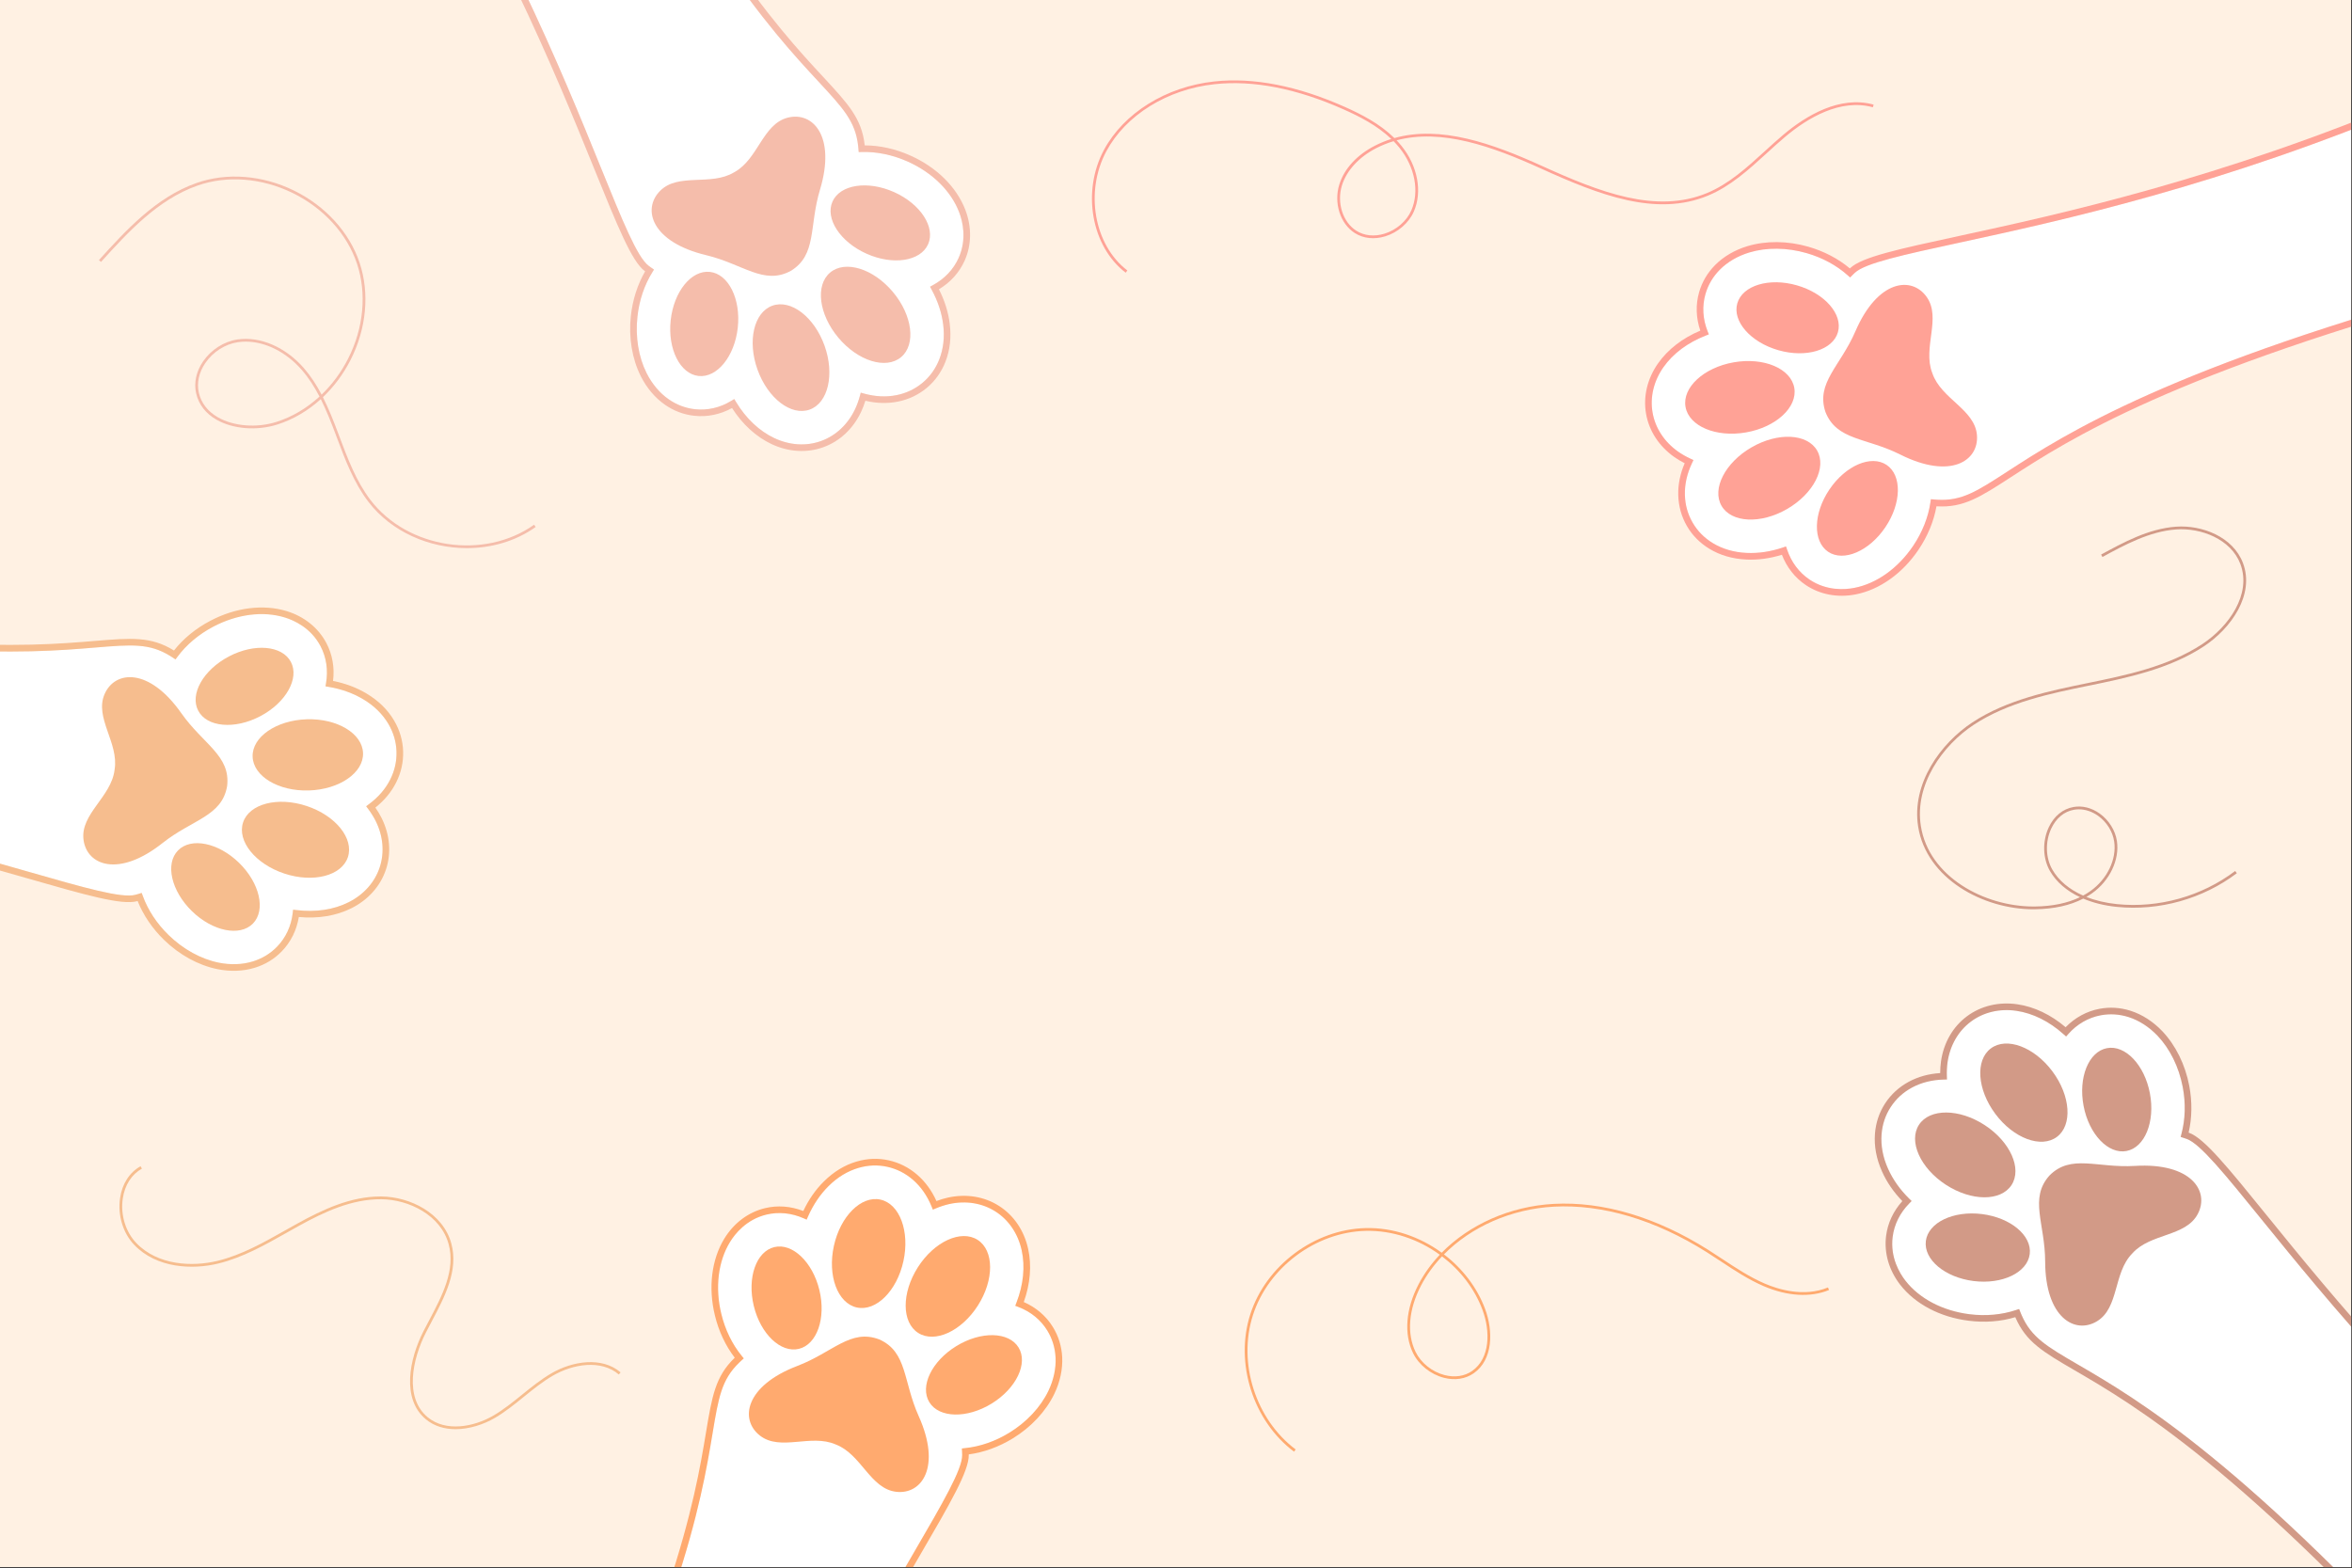 <?xml version="1.0" encoding="utf-8"?>
<!-- Generator: Adobe Illustrator 25.4.1, SVG Export Plug-In . SVG Version: 6.00 Build 0)  -->
<svg version="1.1" id="Layer_1" xmlns="http://www.w3.org/2000/svg" xmlns:xlink="http://www.w3.org/1999/xlink" x="0px" y="0px"
	 viewBox="0 0 2599 1733" style="enable-background:new 0 0 2599 1733;" xml:space="preserve">
<rect x="0" y="0" width="2599" height="1733" fill="#333333" stroke="none"/>
<style type="text/css">
	.st0{clip-path:url(#SVGID_00000005953544596295917910000016620335260384914612_);}
	.st1{fill:#FFFFFF;}
	.st2{fill:#FFAA6F;}
	.st3{fill:#D29A87;}
	.st4{fill:#FFA296;}
	.st5{fill:#F5BDAB;}
	.st6{fill:#F6BD8E;}
</style>
<g>
	<g>
		<g>
			<defs>
				<rect id="SVGID_1_" width="2598.08" height="1732.05"/>
			</defs>
			<use xlink:href="#SVGID_1_"  style="overflow:visible;fill:#FFF1E3;"/>
			<clipPath id="SVGID_00000050651966952568306580000011942433447402884273_">
				<use xlink:href="#SVGID_1_"  style="overflow:visible;"/>
			</clipPath>
			<g style="clip-path:url(#SVGID_00000050651966952568306580000011942433447402884273_);">
				<path class="st1" d="M819.68,1498.66l2.19,2.68l-2.56,2.34c-0.89,0.83-1.79,1.69-2.68,2.52c-19.39,18.85-22.64,38.5-29.17,77.62
					c-12.49,75.01-35.39,212.21-199.39,529.55l194.4,79.69c78.08-220.57,170.36-379.18,226.82-476.14
					c32.62-56.04,54.2-93.06,53.95-108.85c-0.04-1.25-0.09-2.46-0.13-3.71l-0.18-3.46l3.44-0.37c16.59-1.66,33.55-7.56,48.95-17.02
					c19.18-11.76,34.5-28.16,43.17-46.19c5.79-12.12,8.56-24.89,7.94-36.99c-0.56-10.79-3.62-20.73-9.09-29.7
					c-7.26-11.85-18.3-20.95-32.05-26.12l-3.4-1.3l1.32-3.44c7.73-19.97,9.72-40,5.76-58c-4.04-18.26-14.31-33.48-28.97-42.79
					c-14.61-9.33-32.7-12.26-50.99-8.24c-4.94,1.13-9.89,2.71-14.75,4.75l-3.42,1.43l-1.39-3.41
					c-4.88-11.97-11.85-21.96-20.69-29.61c-8.34-7.21-17.84-12.02-28.34-14.31c-10.48-2.33-21.13-1.89-31.71,1.18
					c-12.11,3.54-23.31,10.34-33.21,20.22c-9.26,9.19-16.87,20.52-22.65,33.61l-1.47,3.37l-3.33-1.46
					c-13.44-5.92-27.63-7.35-41.12-4.1c-22.23,5.38-34.8,21.31-40.29,30.35c-13.12,21.42-16.6,50.31-9.62,79.24
					C801.26,1469.62,809.09,1485.77,819.68,1498.66z"/>
				<g>
					<g>
						<path class="st2" d="M971.62,1480.39c-31.75-12.14-51.15,14.25-90.56,29.3c-57.82,22.07-63.92,59.38-41.32,76.98
							c22.6,17.59,56.19-2.21,83.66,9.77c0.09,0.04,0.17,0.07,0.26,0.11c0.09,0.03,0.17,0.07,0.26,0.1
							c27.91,10.89,37.74,48.63,66.17,52.11c28.43,3.48,50.44-27.26,25.04-83.7C997.8,1526.58,1002.68,1494.19,971.62,1480.39z"/>
						<path class="st2" d="M905.44,1425.81c7.51,31.06-2.64,60.15-22.66,64.99c-20.02,4.84-42.34-16.41-49.84-47.47
							c-7.51-31.06,2.64-60.15,22.66-64.99C875.62,1373.5,897.93,1394.76,905.44,1425.81z"/>
						
							<ellipse transform="matrix(0.852 -0.523 0.523 0.852 -636.032 787.351)" class="st2" cx="1076.53" cy="1520.2" rx="57.85" ry="37.29"/>
						
							<ellipse transform="matrix(0.214 -0.977 0.977 0.214 -598.862 2026.443)" class="st2" cx="959.49" cy="1385.26" rx="61.01" ry="39.33"/>
						
							<ellipse transform="matrix(0.538 -0.843 0.843 0.538 -714.394 1539.883)" class="st2" cx="1047.34" cy="1421.54" rx="61.01" ry="39.33"/>
					</g>
					<path class="st2" d="M811.93,1500.6c-0.14,0.12-0.29,0.25-0.37,0.35c-21.12,20.52-24.72,42.23-31.32,81.64
						c-12.44,74.67-35.21,211.24-198.98,527.98l6.81,2.79c164.01-317.34,186.9-454.54,199.39-529.55
						c6.53-39.12,9.78-58.78,29.17-77.62c0.89-0.83,1.79-1.69,2.68-2.52l2.56-2.34l-2.19-2.68c-10.58-12.89-18.41-29.04-22.67-46.65
						c-6.98-28.93-3.51-57.82,9.62-79.24c5.49-9.04,18.06-24.97,40.29-30.35c13.5-3.25,27.68-1.82,41.12,4.1l3.33,1.46l1.47-3.37
						c5.78-13.09,13.39-24.42,22.65-33.61c9.91-9.89,21.11-16.68,33.21-20.22c10.59-3.07,21.24-3.5,31.71-1.18
						c10.49,2.29,20,7.1,28.34,14.31c8.84,7.65,15.82,17.64,20.69,29.61l1.39,3.41l3.42-1.43c4.86-2.03,9.8-3.62,14.75-4.75
						c18.3-4.02,36.39-1.09,50.99,8.24c14.66,9.3,24.93,24.53,28.97,42.79c3.96,18,1.97,38.03-5.76,58l-1.32,3.44l3.4,1.3
						c13.75,5.18,24.79,14.28,32.05,26.12c5.47,8.96,8.53,18.91,9.09,29.7c0.62,12.1-2.15,24.87-7.94,36.99
						c-8.67,18.03-23.99,34.43-43.17,46.19c-15.4,9.46-32.36,15.36-48.95,17.02l-3.44,0.37l0.18,3.46c0.04,1.25,0.09,2.46,0.13,3.71
						c0.25,15.79-21.33,52.81-53.95,108.85c-56.46,96.97-148.74,255.57-226.82,476.14l6.77,2.78
						c77.89-220.1,170.02-378.45,226.36-475.23c34.44-59.14,55.24-94.83,54.92-112.66c0.03-0.17,0.01-0.36-0.02-0.51
						c16.59-2.21,33.35-8.28,48.68-17.68c20.34-12.47,36.62-29.99,45.9-49.27c6.34-13.22,9.33-27.22,8.66-40.53
						c-0.61-12-4.05-23.15-10.16-33.11c-7.5-12.27-18.63-21.81-32.28-27.78c7.22-20.18,8.87-40.49,4.82-58.84
						c-4.47-20.22-15.88-37.01-32.16-47.39c-16.26-10.42-36.33-13.66-56.49-9.21c-4.24,0.96-8.5,2.23-12.67,3.81
						c-5.21-11.6-12.37-21.35-21.24-29.06c-9.25-8-19.86-13.35-31.55-15.95c-11.67-2.54-23.55-2.11-35.35,1.33
						c-13.3,3.88-25.49,11.32-36.3,22.07c-9.15,9.05-16.76,20.02-22.7,32.63c-13.88-5.41-28.47-6.51-42.43-3.13
						c-18.38,4.45-34.3,16.4-44.85,33.66c-14.06,23.04-17.9,53.94-10.42,84.76C794.15,1471.23,801.72,1487.36,811.93,1500.6z"/>
				</g>
			</g>
			<g style="clip-path:url(#SVGID_00000050651966952568306580000011942433447402884273_);">
				<path class="st1" d="M2227.88,1447.85l3.28-1.1l1.28,3.22c0.46,1.12,0.95,2.27,1.4,3.4c10.76,24.81,27.98,34.82,62.26,54.78
					c65.72,38.25,185.91,108.27,424.56,374.07l143.39-153.56c-178.6-151.16-294.23-293.65-364.9-380.8
					c-40.85-50.36-67.82-83.66-82.68-89.01c-1.18-0.41-2.33-0.79-3.51-1.2l-3.3-1.06l0.87-3.35c4.33-16.1,4.82-34.05,1.43-51.81
					c-4.2-22.1-14.11-42.24-27.9-56.73c-9.28-9.71-20.24-16.82-31.78-20.53c-10.29-3.3-20.67-3.96-30.99-2.02
					c-13.65,2.59-26.07,9.69-35.78,20.71l-2.42,2.72l-2.75-2.45c-15.94-14.3-33.97-23.27-52.2-25.93
					c-18.5-2.69-36.38,1.51-50.27,11.93c-13.9,10.35-23.05,26.24-25.77,44.77c-0.7,5.02-0.97,10.21-0.79,15.47l0.13,3.71l-3.68,0.1
					c-12.92,0.32-24.73,3.3-35.02,8.86c-9.7,5.24-17.57,12.43-23.42,21.43c-5.89,8.97-9.26,19.09-10.14,30.07
					c-0.98,12.58,1.41,25.46,7.15,38.22c5.32,11.91,13.21,23.05,23.41,33.09l2.63,2.57l-2.55,2.6c-10.3,10.47-16.66,23.23-18.4,37
					c-2.85,22.7,7.6,40.09,14.11,48.43c15.38,19.86,41.17,33.35,70.69,37.07C2194.2,1454.78,2212.07,1453.18,2227.88,1447.85z"/>
				<g>
					<g>
						<path class="st3" d="M2264.63,1299.29c-22.6,25.39-4.79,52.88-4.69,95.07c0.15,61.89,32.88,80.81,57.34,65.91
							c24.46-14.9,17.84-53.33,38.77-74.77c0.06-0.07,0.13-0.13,0.2-0.2c0.06-0.07,0.12-0.14,0.19-0.21
							c20.07-22.24,58.85-18.06,72.17-43.42c13.33-25.35-7.63-56.82-69.4-53.07C2317.1,1291.17,2288.54,1275.13,2264.63,1299.29z"/>
						<path class="st3" d="M2190.14,1341.84c31.7,3.98,55.32,23.78,52.75,44.21s-30.35,33.78-62.05,29.79s-55.32-23.78-52.75-44.21
							C2130.66,1351.2,2158.44,1337.86,2190.14,1341.84z"/>
						<path class="st3" d="M2302.39,1222.27c5.98,31.39,27.22,53.71,47.46,49.85c20.23-3.85,31.79-32.42,25.82-63.81
							s-27.22-53.71-47.46-49.85C2307.97,1162.31,2296.41,1190.88,2302.39,1222.27z"/>
						
							<ellipse transform="matrix(0.546 -0.838 0.838 0.546 -83.996 2398.856)" class="st3" cx="2171.37" cy="1276.93" rx="39.33" ry="61.01"/>
						<path class="st3" d="M2204.9,1231.14c20.14,27.01,50.59,38.38,68,25.4c17.41-12.98,15.2-45.41-4.94-72.42
							c-20.14-27.01-50.59-38.38-68-25.4C2182.54,1171.71,2184.75,1204.13,2204.9,1231.14z"/>
					</g>
					<path class="st3" d="M2226.95,1455.78c0.07,0.18,0.13,0.35,0.2,0.47c11.7,27.02,30.73,38.07,65.25,58.21
						c65.42,38.09,185.06,107.77,423.24,373.13l5.02-5.38c-238.65-265.8-358.84-335.82-424.56-374.07
						c-34.27-19.96-51.5-29.97-62.26-54.78c-0.46-1.12-0.95-2.27-1.4-3.4l-1.28-3.22l-3.28,1.1c-15.8,5.33-33.68,6.93-51.66,4.67
						c-29.52-3.72-55.31-17.21-70.69-37.07c-6.51-8.34-16.96-25.73-14.11-48.43c1.74-13.77,8.1-26.53,18.4-37l2.55-2.6l-2.63-2.57
						c-10.19-10.04-18.09-21.17-23.41-33.09c-5.74-12.77-8.12-25.65-7.15-38.22c0.88-10.99,4.25-21.1,10.14-30.07
						c5.86-9,13.73-16.19,23.42-21.43c10.29-5.56,22.1-8.54,35.02-8.86l3.68-0.1l-0.13-3.71c-0.18-5.26,0.09-10.45,0.79-15.47
						c2.72-18.53,11.88-34.41,25.77-44.77c13.89-10.41,31.77-14.62,50.27-11.93c18.23,2.67,36.26,11.63,52.2,25.93l2.75,2.45
						l2.42-2.72c9.71-11.02,22.13-18.12,35.78-20.71c10.32-1.94,20.7-1.28,30.99,2.02c11.53,3.71,22.49,10.82,31.78,20.53
						c13.79,14.5,23.7,34.63,27.9,56.73c3.39,17.76,2.9,35.7-1.43,51.81l-0.87,3.35l3.3,1.06c1.18,0.41,2.33,0.79,3.51,1.2
						c14.85,5.36,41.83,38.65,82.68,89.01c70.68,87.15,186.3,229.64,364.9,380.8l4.99-5.35
						c-178.23-150.81-293.67-293.07-364.21-380.04c-43.1-53.16-69.11-85.26-85.9-91.27c-0.15-0.08-0.33-0.14-0.48-0.16
						c3.81-16.3,4.07-34.12,0.71-51.78c-4.45-23.44-15.07-44.87-29.82-60.38c-10.12-10.61-22.15-18.37-34.84-22.46
						c-11.44-3.68-23.08-4.42-34.56-2.23c-14.13,2.67-27,9.7-37.41,20.35c-16.31-13.9-34.72-22.64-53.32-25.36
						c-20.49-2.98-40.23,1.74-55.71,13.28c-15.5,11.52-25.65,29.14-28.63,49.57c-0.6,4.3-0.93,8.74-0.93,13.2
						c-12.7,0.76-24.35,4.01-34.7,9.57c-10.76,5.82-19.52,13.84-26.1,23.85c-6.51,10.01-10.32,21.28-11.28,33.52
						c-1.08,13.81,1.55,27.85,7.78,41.76c5.22,11.77,12.78,22.76,22.47,32.79c-9.98,11.06-16.17,24.32-17.96,38.57
						c-2.35,18.76,3.18,37.88,15.58,53.86c16.57,21.32,44.1,35.85,75.57,39.77C2193.19,1462,2210.95,1460.64,2226.95,1455.78z"/>
				</g>
			</g>
			<g style="clip-path:url(#SVGID_00000050651966952568306580000011942433447402884273_);">
				<path class="st1" d="M2133.16,555.15l0.5-3.43l3.45,0.31c1.21,0.1,2.46,0.18,3.66,0.28c26.99,1.59,43.7-9.27,76.97-30.86
					c63.79-41.4,180.49-117.09,525.36-210.19l-72.37-197.24c-215.46,91.22-394.79,130.14-504.45,153.91
					c-63.37,13.74-105.25,22.8-116.74,33.64c-0.9,0.87-1.76,1.73-2.65,2.6l-2.43,2.47l-2.6-2.29
					c-12.42-11.13-28.22-19.66-45.59-24.64c-21.62-6.22-44.06-6.46-63.22-0.69c-12.85,3.91-24.14,10.48-32.65,19.1
					c-7.59,7.7-12.86,16.66-15.79,26.75c-3.84,13.35-3.11,27.64,2.35,41.28l1.33,3.39l-3.43,1.35
					c-19.95,7.77-36.08,19.82-46.69,34.89c-10.75,15.3-15.06,33.15-12.03,50.25c2.97,17.07,13.02,32.41,28.33,43.19
					c4.17,2.89,8.68,5.47,13.46,7.68l3.37,1.56l-1.57,3.33c-5.54,11.68-8.21,23.56-7.89,35.25c0.3,11.02,3.17,21.28,8.56,30.57
					c5.35,9.3,12.86,16.87,22.27,22.61c10.78,6.54,23.36,10.22,37.34,10.86c13.03,0.63,26.53-1.4,40.09-5.96l3.49-1.19l1.17,3.44
					c4.7,13.91,13.22,25.35,24.72,33.11c18.98,12.78,39.21,11.3,49.59,9.25c24.66-4.77,48.33-21.7,64.97-46.37
					C2124.15,588.34,2130.79,571.66,2133.16,555.15z"/>
				<g>
					<g>
						<path class="st4" d="M2017.15,455.35c12.46,31.62,45.03,28.13,82.73,47.06c55.31,27.78,86.96,7.1,84.69-21.45
							c-2.27-28.55-39.55-39.98-49.24-68.33c-0.03-0.09-0.06-0.18-0.09-0.26c-0.03-0.09-0.07-0.17-0.1-0.26
							c-10.8-27.95,10.42-60.67-6.19-84c-16.61-23.33-54.15-18.82-78.67,38C2033.57,404.85,2006.37,423.11,2017.15,455.35z"/>
						<path class="st4" d="M2021.52,541.02c17.85-26.5,46.17-38.65,63.25-27.14c17.08,11.51,16.46,42.32-1.4,68.82
							c-17.85,26.5-46.17,38.65-63.25,27.14C2003.04,598.32,2003.67,567.51,2021.52,541.02z"/>
						
							<ellipse transform="matrix(0.276 -0.961 0.961 0.276 1092.68 2152.998)" class="st4" cx="1975.73" cy="351.06" rx="37.29" ry="57.85"/>
						<path class="st4" d="M1935.4,494.46c29.15-16.9,61.61-15.36,72.51,3.44c10.89,18.79-3.91,47.73-33.06,64.62
							c-29.15,16.9-61.61,15.36-72.51-3.44C1891.45,540.29,1906.25,511.36,1935.4,494.46z"/>
						<path class="st4" d="M1929.38,477.92c33.19-5.79,57.07-27.84,53.34-49.23c-3.74-21.4-33.67-34.05-66.86-28.25
							c-33.19,5.79-57.07,27.84-53.34,49.23C1866.26,471.06,1896.19,483.71,1929.38,477.92z"/>
					</g>
					<path class="st4" d="M2139.82,559.56c0.19,0.02,0.38,0.04,0.51,0.04c29.39,1.74,47.84-10.25,81.38-31.98
						c63.5-41.21,179.65-116.56,523.92-209.44l-2.54-6.91c-344.87,93.1-461.57,168.79-525.36,210.19
						c-33.27,21.58-49.98,32.44-76.97,30.86c-1.21-0.1-2.46-0.18-3.66-0.28l-3.45-0.31l-0.5,3.43
						c-2.37,16.51-9.01,33.19-19.13,48.21c-16.64,24.67-40.3,41.6-64.97,46.37c-10.38,2.05-30.62,3.53-49.59-9.25
						c-11.5-7.77-20.02-19.2-24.72-33.11l-1.17-3.44l-3.49,1.19c-13.56,4.57-27.06,6.59-40.09,5.96
						c-13.98-0.64-26.55-4.32-37.34-10.86c-9.41-5.74-16.92-13.31-22.27-22.61c-5.39-9.29-8.26-19.55-8.56-30.57
						c-0.32-11.69,2.35-23.58,7.89-35.25l1.57-3.33l-3.37-1.56c-4.78-2.21-9.29-4.8-13.46-7.68
						c-15.32-10.79-25.36-26.12-28.33-43.19c-3.03-17.1,1.28-34.95,12.03-50.25c10.61-15.07,26.74-27.12,46.69-34.89l3.43-1.35
						l-1.33-3.39c-5.45-13.64-6.19-27.93-2.35-41.28c2.92-10.09,8.2-19.05,15.79-26.75c8.51-8.62,19.8-15.2,32.65-19.1
						c19.16-5.77,41.6-5.53,63.22,0.69c17.38,4.98,33.17,13.52,45.59,24.64l2.6,2.29l2.43-2.47c0.9-0.87,1.76-1.73,2.65-2.6
						c11.48-10.84,53.36-19.9,116.74-33.64c109.66-23.77,288.99-62.69,504.45-153.91l-2.52-6.87
						c-214.99,91.05-394.02,129.91-503.47,153.64c-66.88,14.49-107.26,23.22-120.2,35.5c-0.14,0.1-0.27,0.24-0.36,0.36
						c-12.82-10.75-28.61-19.02-45.9-23.99c-22.93-6.6-46.84-6.79-67.34-0.62c-14.04,4.25-26.39,11.48-35.76,20.96
						c-8.44,8.55-14.36,18.61-17.58,29.84c-3.99,13.81-3.53,28.47,1.29,42.57c-19.76,8.29-35.87,20.78-46.68,36.15
						c-11.9,16.94-16.6,36.69-13.27,55.71c3.29,19.03,14.44,36.03,31.32,47.91c3.57,2.48,7.38,4.77,11.37,6.78
						c-5.05,11.68-7.41,23.54-7.11,35.28c0.34,12.22,3.55,23.67,9.52,34.05c6,10.33,14.34,18.81,24.84,25.19
						c11.83,7.2,25.55,11.18,40.78,11.9c12.86,0.65,26.08-1.14,39.4-5.26c5.37,13.89,14.41,25.4,26.33,33.43
						c15.68,10.56,35.24,14.25,55.1,10.39c26.5-5.17,51.89-23.19,69.58-49.51C2130.14,592.5,2136.94,576.03,2139.82,559.56z"/>
				</g>
			</g>
			<g style="clip-path:url(#SVGID_00000050651966952568306580000011942433447402884273_);">
				<path class="st1" d="M952.33,168l-3.46,0.09l-0.28-3.45c-0.11-1.21-0.24-2.45-0.35-3.66c-3.06-26.87-16.61-41.46-43.57-70.55
					c-51.71-55.76-146.25-157.79-297-481.63L425.72-286.14C552.47-89.47,621.51,80.55,663.69,184.52
					c24.39,60.09,40.48,99.8,53.12,109.26c1.01,0.74,2,1.43,3.01,2.17l2.85,1.97l-1.81,2.95c-8.84,14.14-14.54,31.17-16.48,49.14
					c-2.43,22.36,1.18,44.51,10.14,62.4c6.05,12,14.46,21.99,24.41,28.9c8.88,6.16,18.62,9.82,29.06,10.97
					c13.81,1.5,27.77-1.67,40.27-9.38l3.11-1.89l1.91,3.15c11.07,18.33,25.7,32.16,42.36,40.03c16.91,7.97,35.24,9.16,51.57,3.25
					c16.31-5.85,29.7-18.37,37.71-35.31c2.13-4.6,3.9-9.48,5.27-14.57l0.96-3.58l3.55,0.98c12.45,3.46,24.62,4.06,36.08,1.74
					c10.81-2.18,20.43-6.76,28.66-13.66c8.25-6.87,14.42-15.56,18.47-25.81c4.6-11.74,6.08-24.76,4.31-38.65
					c-1.61-12.95-5.92-25.9-12.74-38.47l-1.77-3.23l3.19-1.75c12.91-7.01,22.71-17.36,28.39-30.03c9.34-20.88,4.42-40.57,0.63-50.44
					c-8.92-23.48-29.65-43.9-56.81-56.07C986.57,171.19,969,167.51,952.33,168z"/>
				<g>
					<g>
						<path class="st5" d="M873.85,299.38c29.02-17.69,20.01-49.18,32.21-89.57c17.91-59.25-7.89-86.89-35.63-79.77
							c-27.74,7.12-32.62,45.81-58.89,60.21c-0.08,0.04-0.16,0.09-0.24,0.13c-0.08,0.05-0.16,0.1-0.24,0.14
							c-25.69,15.42-61.56,0.12-81.7,20.48s-9.28,56.58,50.91,71C821.29,291.84,843.94,315.51,873.85,299.38z"/>
						<path class="st5" d="M957.51,280.4c-29.16-13.06-45.98-38.88-37.56-57.68c8.42-18.8,38.88-23.46,68.04-10.4
							c29.16,13.05,45.98,38.88,37.56,57.68C1017.13,288.8,986.67,293.46,957.51,280.4z"/>
						<path class="st5" d="M815.27,362.04c3.44-31.76-10.37-59.31-30.85-61.53c-20.48-2.22-39.86,21.74-43.3,53.5
							c-3.44,31.76,10.37,59.31,30.85,61.53C792.44,417.76,811.83,393.8,815.27,362.04z"/>
						<path class="st5" d="M926.38,373.22c-21.64-25.83-25.68-58.08-9.02-72.02c16.65-13.95,47.69-4.32,69.33,21.51
							c21.64,25.83,25.68,58.08,9.02,72.02C979.06,408.68,948.02,399.05,926.38,373.22z"/>
						<path class="st5" d="M911.11,381.98c-11.39-31.71-37.19-51.47-57.64-44.12c-20.44,7.34-27.78,39-16.4,70.71
							c11.39,31.71,37.19,51.47,57.64,44.12C915.16,445.35,922.5,413.69,911.11,381.98z"/>
					</g>
					<path class="st5" d="M955.53,160.68c-0.01-0.19-0.02-0.38-0.05-0.51c-3.31-29.26-18.29-45.38-45.43-74.71
						C858.58,29.95,764.47-71.6,614.04-394.88l-6.37,3.68c150.75,323.85,245.29,425.87,297,481.63
						c26.96,29.09,40.52,43.69,43.57,70.55c0.11,1.21,0.24,2.45,0.35,3.66l0.28,3.45l3.46-0.09c16.67-0.49,34.24,3.19,50.78,10.6
						c27.16,12.17,47.89,32.59,56.81,56.07c3.8,9.88,8.71,29.56-0.63,50.44c-5.68,12.66-15.49,23.01-28.39,30.03l-3.19,1.75
						l1.77,3.23c6.82,12.58,11.13,25.53,12.74,38.47c1.76,13.88,0.29,26.9-4.31,38.65c-4.05,10.25-10.22,18.94-18.47,25.81
						c-8.23,6.9-17.85,11.48-28.66,13.66c-11.46,2.32-23.63,1.72-36.08-1.74l-3.55-0.98l-0.96,3.58c-1.36,5.09-3.14,9.97-5.27,14.57
						c-8.01,16.94-21.4,29.45-37.71,35.31c-16.33,5.91-34.65,4.72-51.57-3.25c-16.66-7.87-31.29-21.7-42.36-40.03l-1.91-3.15
						l-3.11,1.89c-12.5,7.71-26.45,10.88-40.27,9.38c-10.44-1.15-20.17-4.82-29.06-10.97c-9.95-6.91-18.36-16.91-24.41-28.9
						c-8.96-17.89-12.57-40.04-10.14-62.4c1.93-17.97,7.64-35,16.48-49.14l1.81-2.95l-2.85-1.97c-1.01-0.73-2-1.43-3.01-2.17
						c-12.64-9.46-28.73-49.17-53.12-109.26C621.51,80.55,552.47-89.47,425.72-286.14l-6.34,3.66
						C545.88-86.25,614.81,83.49,656.92,187.26c25.72,63.42,41.24,101.71,55.54,112.35c0.12,0.13,0.28,0.23,0.42,0.3
						c-8.4,14.48-13.84,31.45-15.78,49.32c-2.57,23.72,1.33,47.31,10.91,66.45c6.59,13.1,15.83,24.03,26.77,31.64
						c9.87,6.86,20.79,10.96,32.41,12.21c14.29,1.57,28.65-1.4,41.72-8.55c11.55,18.05,26.61,31.78,43.6,39.8
						c18.73,8.83,38.99,10.07,57.16,3.54c18.19-6.5,33.03-20.39,41.84-39.06c1.83-3.94,3.44-8.09,4.74-12.36
						c12.37,2.97,24.46,3.27,35.98,0.97c11.99-2.43,22.71-7.54,31.92-15.21c9.15-7.68,16.08-17.34,20.56-28.78
						c5.06-12.89,6.64-27.09,4.74-42.22c-1.56-12.78-5.59-25.5-11.93-37.92c12.77-7.67,22.56-18.55,28.43-31.66
						c7.72-17.26,8-37.16,0.8-56.06c-9.63-25.22-31.72-47.15-60.69-60.08C989.64,164.58,972.25,160.7,955.53,160.68z"/>
				</g>
			</g>
			<g style="clip-path:url(#SVGID_00000050651966952568306580000011942433447402884273_);">
				<path class="st1" d="M196.02,726.03l-2.06,2.78l-2.89-1.91c-1.02-0.66-2.08-1.32-3.09-1.98c-23.03-14.17-42.88-12.51-82.41-9.24
					c-75.78,6.28-214.41,17.73-562.27-63.45l-29.59,208c232.98,21.6,409.38,72.18,517.23,103.14
					c62.33,17.88,103.51,29.72,118.76,25.61c1.2-0.34,2.36-0.69,3.57-1.03l3.31-1.02l1.2,3.25c5.68,15.68,15.55,30.67,28.5,43.29
					c16.1,15.71,35.76,26.54,55.36,30.53c13.17,2.64,26.23,2.19,37.8-1.37c10.33-3.19,19.21-8.59,26.56-16.09
					c9.71-9.94,15.82-22.88,17.47-37.47l0.43-3.61l3.66,0.43c21.26,2.6,41.17-0.38,57.64-8.64c16.71-8.39,28.95-22.08,34.38-38.57
					c5.46-16.45,3.87-34.71-4.52-51.46c-2.31-4.52-5.06-8.92-8.22-13.13l-2.23-2.97l2.96-2.19c10.41-7.67,18.38-16.87,23.63-27.32
					c4.95-9.85,7.28-20.25,6.93-30.98c-0.31-10.73-3.35-20.95-8.92-30.46c-6.4-10.87-15.74-20.06-27.75-27.24
					c-11.18-6.72-24.03-11.32-38.14-13.72l-3.63-0.6l0.6-3.59c2.44-14.48,0.35-28.58-6.11-40.87
					c-10.67-20.24-29.19-28.51-39.31-31.62c-23.98-7.47-52.84-3.76-79.18,10.11C219.66,701.06,205.92,712.61,196.02,726.03z"/>
				<g>
					<g>
						<path class="st6" d="M250.98,868.85c3.99-33.75-26.36-46.09-50.61-80.61c-35.57-50.65-73.24-47.41-84.76-21.19
							c-11.52,26.22,15.92,53.94,11.04,83.5c-0.01,0.09-0.03,0.18-0.05,0.28c-0.01,0.09-0.02,0.18-0.03,0.28
							c-3.71,29.73-37.89,48.51-34.29,76.93c3.6,28.41,38.8,42.21,87.29,3.75C212.62,905.56,245.22,902.35,250.98,868.85z"/>
						
							<ellipse transform="matrix(0.885 -0.466 0.466 0.885 -322.323 213.42)" class="st6" cx="270.29" cy="758.31" rx="57.85" ry="37.29"/>
						<path class="st6" d="M264.15,953.62c-22.88-22.31-53.08-28.43-67.46-13.68c-14.38,14.75-7.49,44.78,15.38,67.09
							c22.88,22.31,53.08,28.43,67.46,13.68C293.91,1005.96,287.02,975.92,264.15,953.62z"/>
						
							<ellipse transform="matrix(1 -0.032 0.032 1 -26.763 11.429)" class="st6" cx="340.24" cy="833.77" rx="61.01" ry="39.33"/>
						
							<ellipse transform="matrix(0.315 -0.949 0.949 0.315 -656.869 945.823)" class="st6" cx="326.6" cy="927.83" rx="39.33" ry="61.01"/>
					</g>
					<path class="st6" d="M192.23,718.99c-0.16-0.11-0.31-0.22-0.43-0.28c-25.07-15.45-47-13.61-86.82-10.34
						c-75.44,6.25-213.42,17.66-560.65-63.43l-1.04,7.29c347.87,81.19,486.49,69.74,562.27,63.45c39.53-3.27,59.38-4.93,82.41,9.24
						c1.02,0.66,2.08,1.32,3.09,1.98l2.89,1.91l2.06-2.78c9.9-13.42,23.64-24.97,39.67-33.42c26.33-13.86,55.19-17.58,79.18-10.11
						c10.11,3.11,28.64,11.38,39.31,31.62c6.46,12.29,8.55,26.39,6.11,40.87l-0.6,3.59l3.63,0.6c14.11,2.39,26.95,7,38.14,13.72
						c12.01,7.18,21.35,16.37,27.75,27.24c5.57,9.51,8.6,19.73,8.92,30.46c0.35,10.74-1.98,21.13-6.93,30.98
						c-5.25,10.45-13.22,19.66-23.63,27.32l-2.96,2.19l2.23,2.97c3.16,4.21,5.91,8.62,8.22,13.13c8.39,16.75,9.98,35.01,4.52,51.46
						c-5.42,16.49-17.67,30.18-34.38,38.57c-16.47,8.26-36.39,11.24-57.64,8.64l-3.66-0.43l-0.43,3.61
						c-1.65,14.59-7.76,27.53-17.47,37.47c-7.35,7.5-16.24,12.9-26.56,16.09c-11.58,3.57-24.63,4.02-37.8,1.37
						c-19.61-3.99-39.26-14.82-55.36-30.53c-12.95-12.61-22.83-27.61-28.5-43.29l-1.2-3.25l-3.31,1.02
						c-1.2,0.34-2.36,0.69-3.57,1.03c-15.24,4.11-56.43-7.73-118.76-25.61c-107.85-30.96-284.25-81.53-517.23-103.14l-1.03,7.25
						C-254.85,889.01-78.74,939.5,28.9,970.39c65.78,18.89,105.48,30.3,122.69,25.61c0.17-0.02,0.35-0.08,0.49-0.14
						c6.21,15.54,16.2,30.3,29.08,42.86c17.08,16.66,38.05,28.15,59.02,32.41c14.37,2.9,28.68,2.37,41.42-1.55
						c11.49-3.54,21.45-9.6,29.61-17.97c10.05-10.28,16.58-23.41,19.01-38.11c21.33,2.05,41.43-1.33,58.23-9.75
						c18.5-9.29,31.99-24.47,38.05-42.79c6.11-18.32,4.33-38.57-4.92-57.03c-1.97-3.87-4.25-7.7-6.8-11.35
						c9.97-7.9,17.67-17.23,22.96-27.72c5.49-10.93,8.08-22.53,7.73-34.5c-0.4-11.94-3.73-23.35-9.96-33.94
						c-7.02-11.94-17.22-21.94-30.3-29.78c-11.02-6.65-23.52-11.34-37.2-14.01c1.85-14.78-0.68-29.2-7.37-41.9
						c-8.82-16.73-24.31-29.23-43.62-35.22c-25.79-7.98-56.68-4.13-84.73,10.68C216.35,694.56,202.56,705.85,192.23,718.99z"/>
				</g>
			</g>
		</g>
		<g>
			<path class="st5" d="M515.87,605.82c-41.6,0-83.46-17.99-108.98-51.46c-15.97-20.96-25.43-46.15-34.57-70.51l-1.23-3.28
				c-5.13-13.63-10.36-26.97-16.61-39.43c-14.15,12.84-30.52,22.51-48.05,28.07c-22.59,7.16-48.92,5.08-67.12-5.3
				c-11.95-6.82-19.75-16.88-22.55-29.08c-2.68-11.66,0-24.18,7.56-35.25c8.91-13.06,23.17-22.18,38.13-24.39
				c25.01-3.7,53.15,8.46,73.38,31.74c7.69,8.85,14.01,18.71,19.53,29.23c11.63-11.17,21.61-24.58,29.28-39.68
				c17.24-33.89,20.82-72.19,9.83-105.08c-10.99-32.89-36.88-61.34-71.02-78.06c-34.15-16.71-72.49-19.72-105.23-8.22
				c-44.16,15.51-77.34,52.1-106.61,84.38l-2.27-2.05c29.52-32.55,62.98-69.45,107.87-85.22c33.48-11.76,72.7-8.72,107.58,8.36
				c34.88,17.08,61.33,46.17,72.58,79.84c11.25,33.66,7.6,72.82-10.01,107.43c-7.98,15.68-18.39,29.59-30.55,41.12
				c6.48,12.81,11.87,26.52,17.13,40.52l1.23,3.29c9.06,24.16,18.44,49.13,34.14,69.73c41.1,53.92,125.63,66.74,180.87,27.43
				l1.77,2.49C569.74,598.25,542.85,605.82,515.87,605.82z M271.52,377.57c-2.9,0-5.78,0.21-8.62,0.63
				c-14.14,2.09-27.62,10.72-36.05,23.09c-7.08,10.36-9.6,22.02-7.11,32.84c2.61,11.36,9.91,20.73,21.1,27.12
				c17.48,9.98,42.89,11.96,64.67,5.04c17.37-5.51,33.58-15.15,47.54-27.98c-5.51-10.61-11.83-20.54-19.52-29.4
				C316.3,389.07,293.21,377.57,271.52,377.57z"/>
		</g>
		<g>
			<path class="st6" d="M503.41,1579.58c-11.97,0-23.51-3.2-32.82-10.93c-27.16-22.56-18.35-66.64-2.56-97.52
				c1.94-3.79,3.96-7.62,6.01-11.48c14.51-27.46,29.52-55.86,21.73-84.51c-8.76-32.21-44-49.39-74.29-49.71
				c-32.81-0.29-63.23,14-91.4,29.56c-4.52,2.5-9.03,5.04-13.54,7.59c-23.79,13.43-48.39,27.32-75.29,33.9
				c-28.6,7.01-68.01,5.29-92.81-20.49c-12.52-13-18.55-32.85-15.77-51.82c2.32-15.8,10.36-28.31,22.64-35.22l1.5,2.66
				c-11.44,6.44-18.94,18.16-21.13,33.01c-2.65,18.05,3.08,36.92,14.95,49.25c23.9,24.85,62.11,26.43,89.89,19.64
				c26.5-6.48,50.91-20.26,74.52-33.59c4.52-2.55,9.04-5.1,13.56-7.6c28.2-15.57,58.81-29.94,91.72-29.94c0.4,0,0.8,0,1.2,0.01
				c31.43,0.33,68.05,18.29,77.2,51.97c8.11,29.81-7.19,58.75-21.98,86.74c-2.04,3.85-4.05,7.66-5.98,11.45
				c-15.28,29.88-23.98,72.37,1.79,93.78c19.88,16.52,50.88,10.96,72.8-1.86c11.25-6.59,21.62-14.99,31.66-23.11
				c10.27-8.31,20.89-16.91,32.54-23.66c22.92-13.28,55.37-18.71,76.24-0.91l-1.98,2.33c-19.72-16.84-50.73-11.51-72.73,1.22
				c-11.44,6.63-21.97,15.15-32.14,23.39c-10.12,8.2-20.59,16.67-32.04,23.37C534.16,1574.53,518.45,1579.58,503.41,1579.58z"/>
		</g>
		<g>
			<path class="st2" d="M1429.91,1604.43c-45.31-34.01-65.63-97.85-48.32-151.78c17.31-53.94,70.97-94.04,127.6-95.34
				c30.02-0.71,59.72,9.55,83.93,27.23c30.59-31.14,75.5-51.33,123.64-53.95c54.5-2.98,113.45,14.59,170.85,50.78
				c5.3,3.34,10.53,6.8,15.77,10.26c14.85,9.8,30.2,19.94,46.72,27.04c14.71,6.33,43.34,15.28,69.83,4.26l1.18,2.82
				c-20.4,8.5-46.05,6.97-72.22-4.27c-16.77-7.21-32.24-17.42-47.19-27.3c-5.22-3.45-10.44-6.89-15.72-10.22
				c-56.86-35.85-115.38-53.24-169.05-50.32c-47.23,2.58-91.29,22.31-121.34,52.75c20.32,15.5,36.53,36.32,45.46,60.3
				c9.14,24.55,8.82,56.02-12.49,71.01c-9.12,6.4-20.84,8.21-32.98,5.08c-14.67-3.78-27.74-14.23-34.11-27.29
				c-10.32-21.14-8.12-48.85,6.04-76c6.17-11.83,14.11-22.81,23.49-32.73c-23.62-17.14-52.42-27.01-81.74-26.38
				c-55.38,1.27-107.85,40.47-124.76,93.22c-16.93,52.73,2.94,115.15,47.24,148.4L1429.91,1604.43z M1593.47,1388.58
				c-9.29,9.78-17.15,20.62-23.24,32.31c-13.71,26.29-15.9,52.99-6.01,73.25c5.99,12.27,18.29,22.11,32.13,25.67
				c11.26,2.9,22.08,1.26,30.45-4.62c19.99-14.05,20.12-43.99,11.39-67.44C1629.42,1424.19,1613.45,1403.76,1593.47,1388.58z"/>
		</g>
		<g>
			<path class="st3" d="M2247.1,1004.98c-55.89,0-118.44-33.93-127.53-91.52c-7.45-47.23,24.67-91.76,59.81-114.94
				c38.4-25.33,85.84-35.03,127.69-43.59c41.59-8.5,88.72-18.14,126.62-43.14c29.03-19.15,54.56-54.97,41.99-88.37
				c-10.43-27.72-43.74-40.23-70.93-38.26c-29.58,2.12-57.17,17.17-81.52,30.45l-1.47-2.68c24.62-13.43,52.52-28.65,82.76-30.82
				c28.56-2.08,63.06,11.12,74.01,40.23c13.16,34.97-13.16,72.2-43.17,91.99c-38.39,25.32-85.84,35.02-127.69,43.58
				c-41.58,8.5-88.71,18.13-126.62,43.14c-34.32,22.64-65.71,66.02-58.47,111.91c8.83,55.96,69.9,88.94,124.5,88.94
				c0.56,0,1.12,0,1.69-0.01c19.27-0.24,35.9-3.7,49.64-10.31c-14.72-6.95-26.16-16.78-33.15-28.88
				c-8.03-13.9-8.57-32.85-1.37-48.28c5.8-12.42,15.53-20.41,27.42-22.5c9.77-1.72,20.06,0.9,29.01,7.35
				c10.1,7.28,17.16,18.62,18.9,30.33c3.07,20.66-7.95,43.83-27.42,57.65c-2.03,1.44-4.15,2.8-6.34,4.06
				c10.04,3.99,21.45,6.7,33.86,7.96c46.12,4.69,93.66-8.66,130.58-36.62l1.84,2.44c-37.53,28.41-85.93,41.98-132.73,37.22
				c-13.66-1.39-26.14-4.51-37-9.12c-14.57,7.54-32.41,11.49-53.2,11.75C2248.25,1004.98,2247.67,1004.98,2247.1,1004.98z
				 M2297.22,894.49c-1.8,0-3.6,0.15-5.38,0.46c-10.87,1.91-19.81,9.29-25.17,20.78c-6.8,14.56-6.31,32.41,1.24,45.46
				c7.01,12.13,18.78,21.92,33.98,28.63c2.85-1.54,5.57-3.22,8.14-5.05c18.56-13.18,29.08-35.17,26.18-54.71
				c-1.62-10.91-8.22-21.49-17.67-28.3C2311.91,897,2304.51,894.49,2297.22,894.49z"/>
		</g>
		<g>
			<path class="st4" d="M1243.91,301.38c-37.91-28.91-48.69-89.76-24.04-135.64c21.98-40.91,68.68-69.91,121.87-75.69
				c43.3-4.69,91.78,4.74,144.14,28.05c18.37,8.17,38.77,18.57,54.93,34.51c50.94-14.45,108.25,5.89,163.26,30.88
				c63.89,29.03,125.91,53.15,182.13,29.9c24.32-10.06,44.37-28.37,63.75-46.07c6.81-6.22,13.86-12.66,21-18.65
				c24.74-20.78,62.08-43.39,99.44-33.04l-0.81,2.94c-36.1-9.99-72.49,12.13-96.67,32.43c-7.09,5.96-14.11,12.37-20.9,18.57
				c-19.58,17.88-39.83,36.37-64.65,46.64c-57.32,23.73-120.01-0.62-184.56-29.94c-53.86-24.47-109.89-44.45-159.54-31.17
				c1.86,1.95,3.65,3.98,5.36,6.09c17.98,22.14,23.35,50.67,13.68,72.67c-5.54,12.61-17.65,23.09-31.61,27.35
				c-12.14,3.7-24.06,2.42-33.58-3.62c-16.15-10.23-23.51-33.32-17.13-53.71c5.47-17.46,19.47-32.7,39.43-42.89
				c5.9-3.02,11.92-5.46,18.03-7.39c-15.63-14.95-35.17-24.87-52.82-32.73c-51.85-23.08-99.79-32.45-142.57-27.8
				c-52.19,5.66-97.99,34.06-119.51,74.1c-23.97,44.62-13.57,103.73,23.2,131.77L1243.91,301.38z M1539.93,156.05
				c-6.5,1.95-12.87,4.48-19.12,7.67c-18.94,9.68-32.76,24.65-37.91,41.08c-5.98,19.12,0.83,40.71,15.85,50.22
				c8.76,5.55,19.79,6.71,31.05,3.27c13.13-4.01,24.51-13.84,29.71-25.66c9.21-20.97,4-48.26-13.26-69.52
				C1544.24,160.65,1542.14,158.29,1539.93,156.05z"/>
		</g>
	</g>
</g>
</svg>
